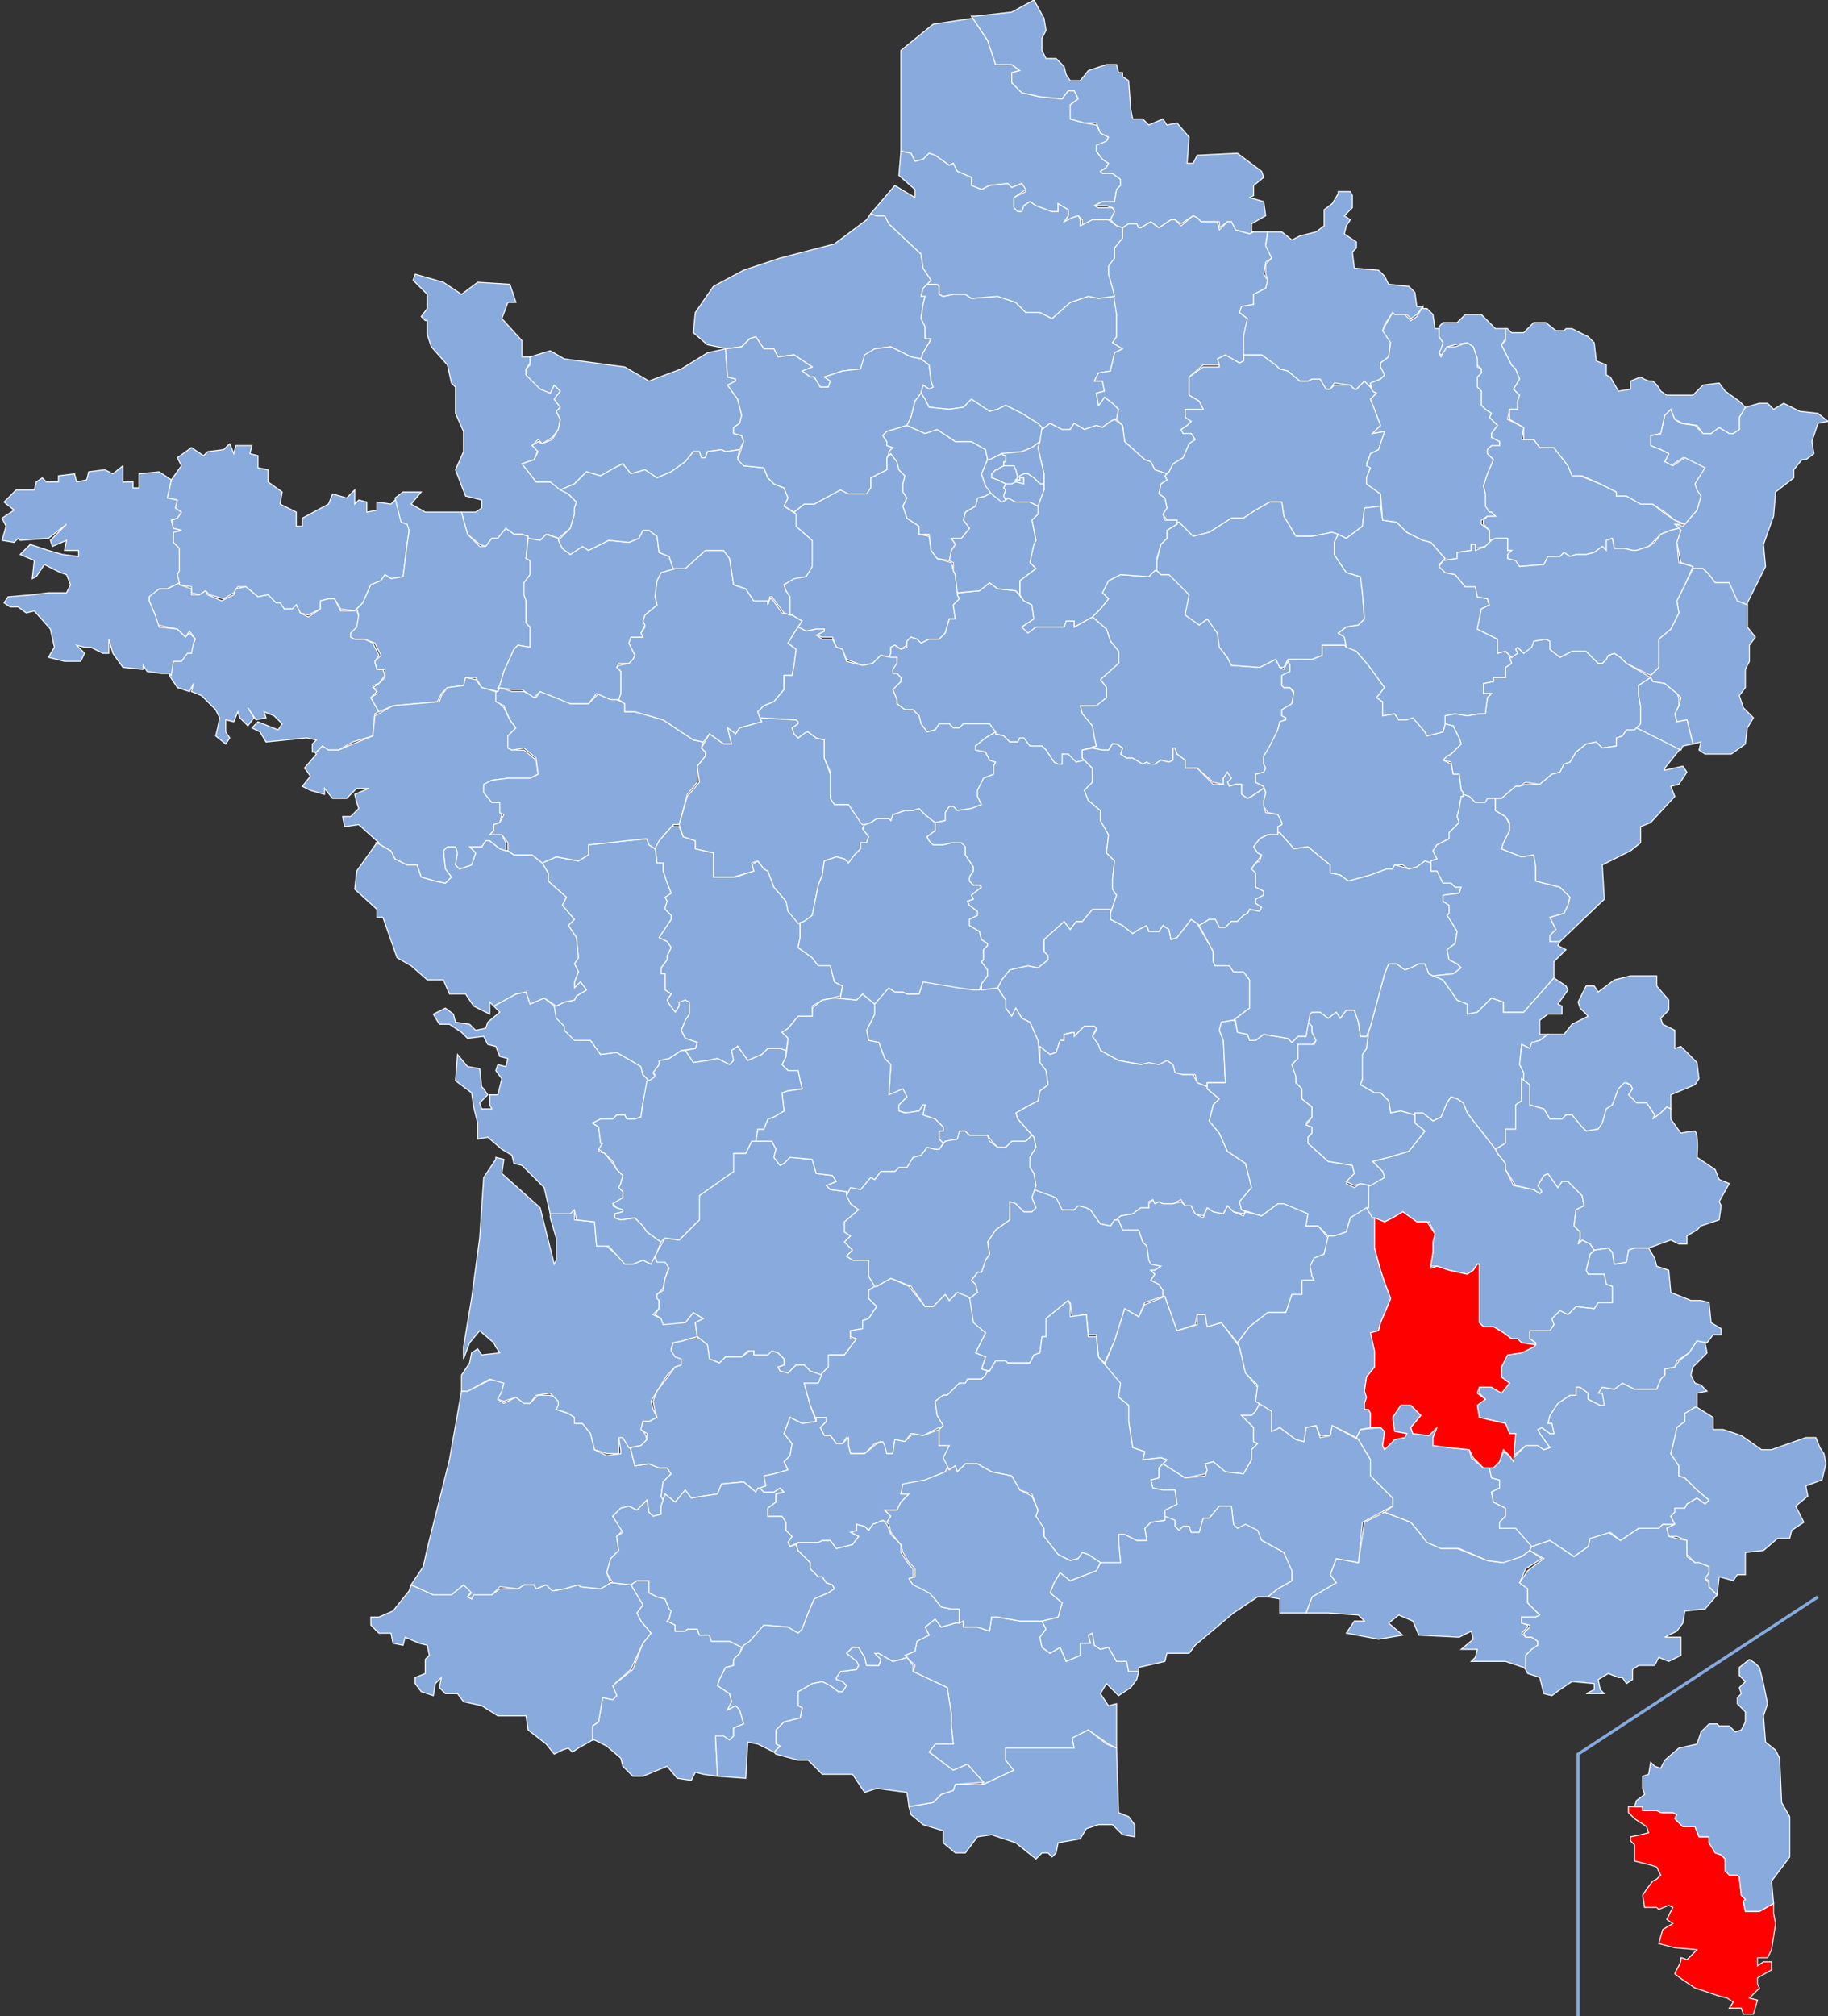 <svg xmlns="http://www.w3.org/2000/svg" width="907" height="1000">
  <rect width="100%" height="100%" fill="#333333" stroke="none"/>
  <g fill="none" stroke="#86aae0" stroke-width="1.5">
    <path id="corsica_separating_line" d="M783 1e3v-130l119-78"/>
  </g>
  <g fill="#8ad" stroke="#fff" stroke-width=".5">
    <path id="dep_2a" style="fill: red;" d="M808 896v3l3 3 6 4 1 3-4 1-5 1v2l2 2 0 8 8 2 3 1 2 4-2 2-2 1-3 4-2 3 1 6 6 0 1 1 5-2 2 1-3 6 3 2-5 3-2 7 8 2 11 1-5 5s-2-1-3-1v1c0 2-3 6-3 7l4 3 6 4 12 4 4 1 3 2-2 3 6 0 1 3h5l2-7-4-1 5-5-1-2 0-3 7-4 0-4-4 0-3 2v-4l5 0 2-4 2-13-1-5v-5l-7 4-7 0-1-5 1-1-2-2-1-9-1-2h-4l-2-1v-6l-2-2-2-1-4-5 0-3h-5l-2-5h-6l-4-4 1-2-2-1-5 0-2-1h-8l0-2-4 0h-3z"/>
    <path id="dep_2b" d="M868 823l-5 4 0 4 3 3-3 3 1 3-2 2v3l4 4v5l-2 4-3 1-3-3-5 0-1-1h-4l-4 4-2 6-9 2-7 6-2 4-3-1-2-2-1 6-3 1 0 6 1 3-4 3-1 3 4 0 0 2h7l2 1 6 0 2 1-1 2 4 4h6l2 5h5l0 3 3 5 3 1 2 2v6l2 2h4l1 1 1 9 2 2-1 1 1 5 7 0 7-4-1-11 9-12v-20l-4-7-1-22-2-4-5-4-1-13 2-6-2-10-2-8-2-2-3-2z"/>
    <path id="dep_13" d="M687 750l-10 5-3 20-11-2-3 8 3 4-12 7-3 8 11 0 15 1 3 3h-5l-4 6 16 3 12-2-7-6 5-4 7 3 3 7 20 1 6-3 1 4-6 5 8 0-1 4-2 2h17l9 3 1 1 0-7 3-3 3-2 0-2-3-2h-3l-2-2 3-3v-1l-3-1v-3l7 0 2-1-6-6 0-7-4-3 3-7 8-5-6-4-4 3-10 3-7-1-15-6-8 0-7-3-3-4-5-6-13-5h-1z"/>
    <path id="dep_84" d="M700 697l-5 0-4 6 1 7 6 1-1 2-5 1-5 5-1-2 1-7-2-2-10 1-2 4 1 1 6 10v8l11 11v4l-4 3 13 5 5 6 3 4 7 3 9 0 14 6 8 1 9-3 4-3 1-2-7-9h-9v-3l3-3v-4l-6-3-1-5 4-2v-4l-4-1-1-5-3 0-6-5-1-4-10-1-7-1-1-4 2-5-4 4-8-1-1-3 5-6-5-5z"/>
    <path id="dep_83" d="M831 756l-6 0-2 2-10 0-9 6-6-4-9 3-1 4-7 5-12-8-9 3-1 2 7 4-8 6-4 6 4 3v7l6 6-2 1-7 0v3l4 1v1l-3 3 1 2h3l3 2 0 2-3 2-3 3 0 7 1 2 6 2 2 8 4 1 4-3 6-4 11 1 0 3-4 2 9 0-2-2-1-5 5-3 5 2 2 0 2 3 3-2 0-5 3-2h8l2-4 5 2 6-3v-9l-8 0 6-3 3-4 1-6 10-1 6-7-4-4v-2l-2-2 2-2 0-4-5-2h-2l-4-3 0-8-5-1-4-1-1-4 4-2z"/>
    <path id="dep_04" d="M842 665l-4 6-5 4-2 3-5 1v3l-2 2-2 5-11 0-6-3-4 3-6-1-2 3h2l0 6-1 0-6-3v-3l-4-3h-2v4l-3 0-6 4-4 6-1 4 2 0 1 5h-2l-4-3-2 1 1 2 5 7-3 1-3-2h-6l-6 6 0 2-2-3-3-2-2 5-3 3-2 0 1 5 4 1v4l-4 2 1 5 6 3v4l-3 3v3h8l8 9 9-3 12 8 7-5 1-4 10-3 5 4 9-6 10 0 2-2 6 0-2-4 2-2 0-2h5l1-2 5-3 4 3 2-2-6-5-6-6-3-1 0-5-4-6 2-8 1-5 4-3 0-4 5-3 1 0v-7l5-1-3-3-3-1-2-4 1-4 7-7-1-5 1 0-5-1z"/>
    <path id="dep_06" d="M842 698l-1 0-5 3 0 4-4 3-1 5-2 8 4 6 0 5 3 1 6 6 6 5-2 2-4-3-5 3-1 2h-5l0 2-2 2 2 4-4 2 1 4 4 0 5 2 0 7 4 4h2l5 2 0 3-2 3 2 1v3l4 4 1-9 7 2 2-3 4 0 0-11 9-1 7-6h6l1-4 6-4-4-8 6-5-1-5 8-3 2-8-1-5-2-3-2-5-5 0-17 6h-5l-10-7-9-3h-5v-6l-8-5z"/>
    <path id="dep_05" d="M811 619l-3 1-1 6-6 1-1-6-2-2-7 1-2 2-2 8 1 2 8 0 1 5 3 1v8l-7 0-2 3-9-1-4 4-4-2-4 4 1 3-2 3h-10v4l3 2-1 2-6 3-7 1-3 6 0 5 4 3-4 5-5-3-6 0 0 3 3 3-4 3 1 6 13 3 2 5 3 0-1 11 6-5h6l3 2 3-1-5-7-1-2 2-1 4 3h2l-1-5-2 0 1-4 4-6 6-4 3 0v-4h2l4 3v3l6 3 2 0-1-6h-2l2-3 6 1 4-3 6 3 11 0 2-5 2-2v-3l5-1 1-3 6-4 4-6 5 1 3-4 4 0v-3l-5-3-1-10-4-1-5 0-10-4-1-11-6-2-1-4-3-5-7 0z"/>
    <path id="dep_48" d="M578 643l-10 4-3 6-7-4-5 16-5 12 7 9 0 7 5 4v8l2 13 6 2-1 4 9-1 3 1-2 2 11 7 10-2 1-2-1-3 4-1 6 5 9 1 4-7v-5l3-3-2-1v-7l-6-6 5 0 2-2 2-4-2-1 1-7-6-7-3-13-9-12-7 2-1-6h-4l0 5-10 3-6-17z"/>
    <path id="dep_03" d="M542 451l-5 6-3 0-3 4-3-4-10 9v6l2 2 0 2-5 4-5-1-9 2-4 5-2 4 4 6v4l3 4 2-4 3 5 4 2 4 9v3l6 4 3-1 2-6 2 0v-3l4-1 1 2 5-5h5l1 2-2 3 3 5 1 2 9 5 12 2 3 0 5 1 4-3 3 2 1 4 4 1 6 0 1 4 5 2 0-2 9 0-1-21-2-5 1-4 6-1 8-6 0-14-3-4h-5l-2-3h-7l-1-2v-5l-8-14-3-2-7 9-3 1-1-5-3-2-2 3h-5l-1-3-4 2-3 2-5-4-6-3 0-5-9 0z"/>
    <path id="dep_30" d="M625 696l-2 4-2 2-5 0 6 6v7l2 1-3 3v5l-4 7-9-1-6-5-4 1 1 3-1 3-10 1-11-7-2 2v5l-4 1 1 4 5 1h6l1 7-6 3v4l5 2v2l2 2 2-2h3l1 3h4l2-7h3l5-6 6 0 1 9 2 3 4-2 6 3 2 4 11 6 4 10v4l-7 4-5 4 6 1v7l8 0 5 0 3-8 12-7-3-4 3-8 11 2 2-20 15-8v-4l-11-11v-8l-6-10-13-7-1 5-5 1-2-6-5 1-1 7-4-1-8-6-4 2v-10l-6-4z"/>
    <path id="dep_11" d="M492 802l-1 7-6-2h-7l0-3-4 1-7 2-3-4-5 4 2 4-6 2-1 6-5 2 5 5-1 3 17 8 2 13v6l1 9h-9l-3 4 12 9 7-3 8 9-1 1 1 0 15-7-4-5 0-6h34l-1-5 8-4 10 7 4 2 0-10 0-12-4 1-4-6 3-5 6 6 6-4 3-4 1-4-5 0-1-5-5 0-4-7-4 1-3-2-1-6-2 1 1 4h-5l0 6-7 3-3-7-5 3-4-3-1-5 3-4-2-4h-11l-11-2h-3z"/>
    <path id="dep_34" d="M605 747l-5 6h-3l-2 7h-4l-1-3h-3l-2 2-2-2v-3l-5-2v2l-7 1-3 3 1 6h-5l-6-3h-3v4l1 10h-10l-2 4-13 5-5-4-3 5-2 5 6 5-2 7-8 2 2 4-3 4 1 5 4 3 5-3 3 7 7-3 0-6h5l-1-4 2-1 1 6 3 2 4-1 4 7 5 0 1 5h5l0-2 13-3 1-4 11 0 3-4 19-16 12-8 5 0 5-4 7-4v-5l-4-9-11-6-2-5-6-3-4 2-2-2-1-9-6 0z"/>
    <path id="dep_66" d="M540 858l-8 4 1 5h-34l0 6 4 5-15 7-2 0-12 0-1 3-6 2-4 4-12 2 1 4 6 5 10 3 0 6 6 5 5 0 6-8 7-1 12 4 10 8 3-3h3l2 2 2-2 1-5 11-2 3-5 6-2h7l5 5 6 1v-6l-3-4-5-2-1-32-5-2-9-7z"/>
    <path id="dep_15" d="M513 590l-1 4 2 5-2 2h-4l-4-4-3-2 0 10-7 5-4 6 1 6-2 3-2 6h-2l-3 4 2 2 1 4-4 3 1 12 7 5-5 10 5 2-2 6 4 1 3-5h5l1 1h11l2-4 3-1 1-8h2v-9l11-9 1 1 1 7 7-1 1 10h4l1 11 3 3 5-11 5-16 7 4 3-7 9-3v-3l-2-3-4-2 2-3-2-2 2 0 3-2-4-1-2-2-1-7-2-2-2-6h-8l-2-5-2 0-2 3-5-1-5-7-2-1-4-2-2 3h-6l-3-7-11-3z"/>
    <path id="dep_43" d="M572 595l-2 2v2l-4 0-4 3-6 1-2 2 1 0 2 5h8l2 6 2 2 1 7 1 2 5 1-3 2-2 0 2 2-2 3 4 2 2 3v3l1 0 6 17 9-3 1-5h4l1 6 7-2 8 10 6-8 9-7h9l3-9 5 0 1-7h5l-1-2-1-5 2-4 5-2 2-8-5-6-6 0 1-6-11-5-4 0-8 6-8-2-1 2-5-2-3-3-2 4-5-1-3-2-2 5-4-2-2-4h-3l-2-2-4 1h-5l-2-1-2 1-1-2z"/>
    <path id="dep_63" d="M538 509l-5 5 0-2-5 1v3l-2 0-2 6-3 1-5-4 0 8 3 4 1 7-4 3-1 5-4 2-7 4 1 3 8 9 1 5-3 5v5l2 3 1 6-1 2 11 4 3 6h6l2-2 4 1 2 1 5 7 5 1 2-3h1l2-2 6-1 4-3 4 0v-3l2-1 1 2 2-1 2 1 5 0 4-2 2 3h3l2 4 4 1 2-4 3 2 5 1 2-4 3 3 5 1 1-1-2-1-1-4 6-7-3-12-9-6-4-9-5-6 2-8 3-3-6-5v-1l-5-2-2-4-5 0-4-1-1-4-3-2-4 2-5-1-4 1-11-2-9-5-1-3-3-4 2-4-1-1h-5z"/>
    <path id="dep_65" d="M316 784l-3 2 6 10-3 4 2 4 5 6-4 5-5 13-10 8 2 5-2 2-5-1-2 12-3 2 0 7 1 0 6 3 7 6 1 4 5 5h5l12-5 5 6 7 1 2-4 4 1 7 1-1-19h4l3 1 2-2 0-4 5-2-2-7-2-2-4 2 2-4-1-4-6-4 1-3 3-6 4-1v-3l3-3 1-3-6-3h-9l-1-3h-5l-1-3h-5l-1 1h-5l0-3-4-2 1-1 1-4-1-1-2-5-4-1-4-2 0-6h-6z"/>
    <path id="dep_64" d="M303 785l-5 3-10-1-1-1-7 2-5 1-4-3-5 2-1-2h-5l-3 2-9 0-4 3-9 0-1 2-2-1 2-3-4-3-6 5-9 0-11-5-1 3-8 10-7 3-4 0v4l4 4 6 0 1 5 5 1 1-4 7 3 4 1 1 5-2 2v7l-5 2 0 3 3 4 6 2 1-6 3-3-1 5 3 3h6l3 4 9 2 8 5h14l1 7 9 7 4 5 4-2 3-1 2 2 3-2 7-4 0-7 3-2 2-12 5 1 2-2-2-5 9-8 6-13 4-5-5-6-2-4 3-4-6-10-9-1-1 0z"/>
    <path id="dep_40" d="M244 684l-12 6h-3l-6 34-8 32-3 12-2 9-6 9 11 5 9 0 6-5 4 4-2 2 2 1 1-2 9 0 4-4 9 1 3-2h5l1 2 5-2 3 3 6-1 7-2 1 1 10 1 5-3-2-5 2-7 4-4-1-7 3-3-5-7 4-4 4-1 4 2 5-5 1 6 2 2 4-1 0-4 1-3-1-2 1-7 4-4-2-3-4 0-5-2-7 1-2-8-4-6-2 0 1 6v2l-7 1-6-3-2-8-4-5-3 0-1-3-3-2-6-2 2-2v-2l-2-2-3-1-6 0-4 4-3 0-4-3-6 3-3-2 2-3 1-5-6-2z"/>
    <path id="dep_33" d="M246 575l-6 9-2 30-4 30-4 24 0 6 3-8 5-6 7 6 1 2 2 3-9 1-2-3-3 2-1 5-4 6v8h3l11-6 7 2-1 4-2 4 3 1 6-2 4 3 3 0 3-4 7-1 2 2 2 2v2l-1 2 6 2 3 2 0 3 4 0 4 5 2 8 6 2 6 0v-2l0-6 2 0 3 5 6-1 3-3-1-3-2-2 1-4h3l4-2-2-4-1-4 3-5 5-8 4-4 3-1 0-4-3 0-2-4 1-3 5-1 3-1 4-1-1-7 4-2-5-3-4 5-11 0-1-2-4-2 3-3v-4l-1-2v-1l3-3 1-5 2-6-2-3h-4l-2-2-1 4-4-2-5 2-4-1-9-8-5 0-1-12-10-1 0-5-2 1h-10l0 3 3 10 0 11-1 2-2-8-5-20-19-17 1-7-4-1z"/>
    <path id="dep_24" d="M373 566l-3 6-6 0 0 9-17 12 0 12-7 7-3 3-7-1-4 7-1 2 1 3h4l2 3-2 5-1 6-3 2v2l1 1v4l-2 3 3 2 1 3 11-1 4-5 5 3-4 2 1 7 5 4 1 7 5 2 3-3h8l3-3 3 0 0 3h8l1-2 3 0 3 3v3l-3 1 1 2 4 1 4-4h4l3 3 5 2 1-1 3-3 1-6 7 0 6-8-3 0 0-4 6-1 0-4 3-1 4-6-4-4v-4l3-2-3-5 0-8-8 0-3-2 3-3-4-4 3-3-3-2v-5l7-6-4-3-2-6-8-1-2-2 5-2-2-3-8-1-2-7-11-1-3 3-2 1-3-4 1-4-2-4-10 0z"/>
    <path id="dep_47" d="M346 664l-4 0-3 1-5 1-1 4 2 3 3 1 0 3-3 1-3 4-6 8-2 5 1 5 1 3-4 2h-3l-1 4 3 2 0 3-3 3-5 1 0 1 2 8 7-1 5 2 4 0 2 3-4 4-1 7 1 2 1-3 5 4 5-6 3 4 6-1 7-1 2-5 11-1 6 5 2-2 3-1-1-5 5-1 7-2-2-4 3-3 1-6-4-5 3-8 6 3 7-1-3-8-3-11 7 0 2-4-6-2-3-3h-4l-4 4-4-1-1-2 3-1v-3l-3-3-3-1-2 2h-7l0-2-2 0-4 3h-8l-3 3-5-2-1-7-5-4z"/>
    <path id="dep_46" d="M442 634l-7 4h-1l-3 2v4l4 4-4 6-3 1 0 4-6 1 0 3 3 1-6 8-8 0 0 6-3 3-2 5-7 0 3 11 3 7 4-1 1 2-3 3 2 4h3l3 4h3l2-3 1 1v3l1 4 7 0 5-5 3-1 1 2 2 4h3l1-7 5 1 3-4 6 1 8-4v1l2-2-3-5-1-7 4-3 2 0 6-6 3 0 1-2h7l2-2 1-2-3-1 2-6-5-2 5-10-6-5-2-13-6-2-4 4-2-3-6 6-4 0-8-10-9-4z"/>
    <path id="dep_09" d="M423 817l-2 2-1 1 5 4 1 2-1 2-8 1-2 3 0 1 3 1 2 2-2 3-2 0-4-3-4-2-5 1-7 4 0 7 2 1-1 5-8 2-4 4v7l2 1-3 3 1 1 11 3h5l7 7 15 0 6 9 6-2 15 2 1 7 12-2 4-4 6-2 1-3 14-1-8-9-7 3-12-9 3-4h9l-1-9v-6l-2-13-17-8 0-3-3-4-3 1-4 1-7-4-2 0 3 4-1 2-6 0-1-4-3-5-3 0z"/>
    <path id="dep_32" d="M369 735l-11 1-2 5-7 1-6 1-3-4-5 6-5-4-2 6 0 4-4 1-2-2-1-6-5 5-4-2-4 1-4 4 5 8-3 2 1 7-4 4-2 7 3 5 9 1 3-2h6l0 6 4 2 4 1 2 5 1 1-1 4-1 1 4 2 0 3h5l1-1h5l1 3h5l1 3h9l6 3 1-1 4-2 6-8 12 1 5 3 2-2 3-8 3-7 7-3 3-2-1-2-3-1-2-3h-2l-4-4 0-3-6-6-1-3-3 1-1-2 2-3-3-3v-4l-2-3-7 0v-4l4-3v-4l4-1-2-2-3 2h-5l-2-2-1 0-1 2-6-5z"/>
    <path id="dep_31" d="M438 754l-5 2-2 3-2-2-4-1 0 3-3 1 4 2-3 4-8 2-3-4h-4l-2 1h-10l-1 1 1 3 6 6 0 3 4 4h2l2 3 3 1 1 2-3 2-7 3-3 7-3 8-2 2-5-3-12-1-7 8-3 2-2 4-3 3v3l-4 1-3 6-1 3 6 4 1 4-2 4 4-2 2 2 2 7-5 2 0 4-2 2-3-2h-4l1 20 14 1 1-18 5 1 8 4 3-3-2-1v-7l4-4 8-2 1-5-2-1 0-7 7-4 5-1 4 2 4 3 2 0 2-3-2-2-3-1 0-1 2-3 8-1 1-2-1-2-5-4 1-1 2-2 3 0 3 5 1 4 6 0 1-3-3-3 2 0 7 4 4-1 3-1-1-1 5-2 1-5 6-3-2-4 5-4 3 4 7-2h2v-7l-4 0-5-1-4-5-2-3-8-3-2-3 2-1v-4l-2-2-4-6 0-4-1-1-4-4-2-5-2-2z"/>
    <path id="dep_82" d="M392 703l-3 8 4 5-1 6-3 3 2 4-7 2-5 1 1 5-3 1 2 2h5l3-2 2 2-4 1v4l-4 3v4l7 0 2 3v4l3 3-2 3 1 2 4-2h10l2-1h4l3 4 8-2 3-4-4-2 3-1 0-3 4 1 2 2 2-3 5-2 2 1 2-3-3-3h6l2-4 4-4h-4l2-5 11-2 4-2 5-2 2-2-2-5 3-6-6 0 0-8-8 3-5-1-4 4-5-1-1 7h-3l-1-4-1-2-3 1-6 5-7 0-1-4v-3l0-1-3 3h-3l-3-4h-3l-2-4 3-3 0-2h-5l0 2-7 1-6-3z"/>
    <path id="dep_12" d="M530 645l-11 9v9h-2l-1 8-3 1-2 4h-11l-1-1h-5l-3 5-1 0-1 2-2 2h-7l-1 2-3 0-6 6-2 0-4 3 1 7 3 5-2 2 0 8 5 0-3 6 3 6 3-2 1 3 4-4 6 0 7 4 10 2 4 7 6 2 3 8-1 3 4 7v3l7 9 6 3 4-1 2-3 3 1 6 4h10l-1-11v-3h3l6 3h5l-1-6 3-3 7-1v-5l6-3-1-7h-6l-5-1-1-4 4-1v-5l4-4-3-1-9 1 1-4-6-2-2-13v-8l-5-4 1-7-11-13-1-10h-4l-1-11-8 1 0-6-1-2z"/>
    <path id="dep_81" d="M485 726l-6 0-4 4-1-3-3 2-1-1-1 2-5 2-5 2-11 2-1 5h4l-4 4-2 4h-6l3 3-2 3 1 1 1 4 4 5 1 1 1 4 3 5 3 3v4l-3 1 2 3 8 4 2 2 4 5 5 1 4 0v7l2-1 0 3h7l6 2 1-7h3l11 2h11l8-2 2-7-6-5 2-5 3-5 5 4 13-5 2-4-6-4-3-1-2 3-4 1-6-3-7-9v-4l-4-6 1-3-3-7-6-3-4-7-10-2-7-4z"/>
    <path id="dep_01" d="M693 478l-4 0-2 5-7 26-1 3-1 8-2 3v12l-1 3 7 4 3 0 4 4 1 6 5-1 7 2v-1h4l5 4 4-2 3-7 2-3 3 1 3 2 2 5 14 18 5-3 0-7 5 0v-12l3-2 0-11 1 1v-4l-2-4 1-10 4 2 2-3 3-1 4-3h-4v-7l4-3 7 0 0-4-2-1 5-7-1-2-6-4-15 17h-10v-5l-6-2-7 7-5 1v-5l-5-2-7-10-7-3-2-5-3 0-4 2-3 1-4-3z"/>
    <path id="dep_38" d="M720 544l-2 3-3 7-4 2-5-4h-4l0 5 5 4-8 10-10 3-8 2 5 5 1 3-8 4 0 11-1 0 2 5 7 2 4-2 5-3 7 5h6l3 6-1 3 0 6-1 6 0 1 3 0 6 2 9 2 3-2 2-3h1l0 29 2 2h5l5 3 4 3 3 0 2 2 7 1 0-1-3-2v-4h10l2-3-1-3 4-4 4 2 4-4 9 1 2-3 7 0v-8l-3-1-1-5-8 0-1-2 2-8 2-2-2-3-4-2-2 2 1-3v-3l-3-3 1-8 4-2-1-5-7-7h-3l-2 3-5-7-2 1-3 5 2 3-1 1-3-2-10-2-4-8v-3l-4-5-1-2-14-18-2-5-3-2-3-1z"/>
    <path id="dep_74" d="M809 484l-8 2-8 6-2-3-4 0-4 8 1 3 4 4-8 4-4 5h-8l-4 3-4 1-1 3-4-2-1 10 2 4 0 4 3 2v10l7 2 3 5 6 0 2-2h3l5 6 2 2 6-1 2-3 2-7 3-2 3-8 4-3 2 1 1 2-2 3 4 4h5l4 6-1 2 4-3 3-3 2 1v-7l12-5 2-3-1-8-8-8-3 1v-9l-6-3-1-3 4-4v-5l-6-7 0-5h-13z"/>
    <path id="dep_42" d="M612 506l-6 1-1 4 2 5 1 21-9 0 0 3 6 5-3 3-2 8 5 6 4 9 9 6 3 12-6 7 1 4 10 3 8-6 3 0 12 5-1 6 6 0 5 5 3 0 6-2 2-7 9-5 0-11 1 0-5-1-3 2-4-2 4-5-1-4-12-2-10-9v-3l2-2v-3l-3-2 3-3v-5l-5-4v-5l-3-3v-4l-2-5 3-3 0-7h7l2-2-2-4v-4l-2-1-1 7h-4l-3 3-2-2-12-2-4 3h-3l-1-3-5-1-1-5-1-1z"/>
    <path id="dep_69" d="M672 501l-4 0-3 4-2-3-4 3-4-3h-4l-1 1-1 4 2 2v3l2 4-1 2h-8l0 7-3 3 2 6v3l3 3v5l5 4v5l-3 4 3 1v3l-2 2v3l10 9 12 2 1 4-4 4 4 2 3-1 5 1 7-4-1-3-5-5 8-2 10-3 8-10-5-4 0-4-7-2-5 1-1-6-4-4-3 0-7-4 1-3v-12l2-3 1-8-1 2-3 0-1-7-2-6z"/>
    <path id="dep_73" d="M755 535l0 11-3 2v12l-5 0 0 7-5 3 1 2 4 5v3l5 8 9 2 3 2 1-1-2-3 3-5 2-1 5 7 2-3h3l7 7 1 5-4 2-1 8 3 3v3l-1 3 2-2 4 2 2 3 7-1 2 2 1 6 6-1 1-6 3-1 7 0 11-4 4 2h4l0-4 5-3 2-2 9-3 1-7-1-2 5-9-5-2-2-5-9-6s1-11-1-13c-2 0-7 1-7 1l-5-7 0-5-2-1-3 3-4 3 1-2-4-6h-5l-4-4 2-3-1-2-3-1-3 3-3 8-3 2-2 7-2 3-6 1-2-2-5-6h-3l-2 2-6 0-3-5-7-2v-10l-4-3z"/>
    <path id="dep_07" d="M678 599l-8 5-2 7-6 2-3 0-2 9-5 2-2 4 1 5 1 2h-6l0 7-5 0-3 9h-9l-9 7-6 8 1 2 3 13 6 6-1 8 8 5v10l4-2 8 6 4 1 1-7 5-1 2 5 5 0 1-5 12 6 2-4 5-1 0-7-1-2h-2v-3l2-3-2-3 1-7 4-5v-8l-1-9 3-1 1-4 3-7 2-5-3-8-2-6-3-11v-15l-1 0-3-5z"/>
    <path id="dep_26" style="fill: red;" d="M696 601l-5 3-4 2-5-2v15l3 11 2 6 3 8-2 5-3 7-1 4-4 1 2 9v8l-4 5-1 7 1 3-1 3v3l2 0 1 2 0 7 5 0 2 2-1 7 1 2 5-5 5-1 1-2-6-1-1-7 4-6 5 0 5 5-5 6 1 3 8 1 4-4-2 5 0 4 8 1 10 1 2 4 5 5 5 0 3-3 2-6 3 3 2 3 1-14-3 0-2-5-13-3-1-6 4-3-4-3 1-3 6 0 5 3 4-5-4-3 0-5 3-6 7-1 6-3 1-1-7-1-2-2-3 0-4-3-5-3h-5l-2-2 0-29h-1l-2 3-3 2-9-2-6-2-3 1 0-2 1-6 0-5 1-4-4-6h-5l-7-5z"/>
    <path id="dep_17" d="M261 492l-5 1-11 6 3 3-6 5-1 3-5 1-3-3-7-1-1-4-4-3-6 3 3 5h5l6 4 3 3 8-1 2 4 4 1 2 5 4 1-1 4-4-1-1 3 3 4-2 8-4 0 0 5 1 2h-5l-1-3 4-4-2-3-1-1-1-9-6-1-5-6-1 13 8 6 1 7 2 8 0 8 5-1 7 6 5 3 1 4 4 1 11 11 3 13h10l2-2 1 5 9 1 1 12 6 0 8 9 4 0 5-2 4 2 3-6 2-5-7-5-2-3-4-4-7 1-3-1 0-2 4-1v-1l-3-1-2-1 5-4v-3l-2-2 1-2 1-4-3-3-2-3-4-5-3-1 2-4-1 0-1-8-3-2 4-2h6l2-2h4l1 2 4 0 3-1 1-7 3-11-3-3-1-4-5-3-7-4-8 1-5-7-7 0-6-5v-2l-4-5-1-5-5-4-7 3-2-6z"/>
    <path id="dep_19" d="M476 561l-1 3-6 2-3 4h-2l-4-1-3 4-4 1-3 5h-4l-2 2-7 0-3 4-2-1-5 6-5-2-2 5 2 4 4 3-7 6v5l3 2-3 3 4 4-3 3 3 2 8 0 0 8 3 5h1l7-4 10 4 7 10 4 0 6-6 2 3 4-4 5 2 1 1 4-3-1-4-2-2 3-4h2l2-6 2-3-1-6 4-6 7-5 0-9 3 1 4 4h4l2-2-2-5 2-6-1-6-2-3v-5l3-5-1-5-1-1-3 3h-7l-3 3h-4l-4-3-1-3h-9l-2-2h-3z"/>
    <path id="dep_23" d="M458 487l-2 6-6 0-2-1-4 0-3-2-7 7v6l-4 8 1 5 5 1 3 8 3 3-1 15 7-2 2 3-4 4v3l4 1 6-1 2-3h1l-1 5 6 2 4 4v2h-2l0 4 2 2 1-1 6-1 1-4h3l2 2h9l2 3 3 3h4l3-3h7l3-3-7-8-1-3 7-4 4-2 1-5 4-3-1-7-3-4-1-11-4-9-4-2-3-5-2 4-3-4v-4l-4-6-12 1-7-2-18-2z"/>
    <path id="dep_87" d="M428 493l-3 3-10-1-1 0-6 1-5 4v4l-7 0-5 6-3 2 3 3-1 9-2 4 3 3 5 0 1 5 1 4-7 1-3 1 1 9-5 3-3 1-2 5-3 0-1 6 8 0 2 4-1 4 3 4 2-1 3-3 11 1 2 7 8 1 2 3-5 2 2 2 8 1 0 2 2-4 5 1 5-6 2 1 3-4 7 0 2-2h4l3-5 4-1 3-4 4 1h2l2-3-2-2 0-4h2v-2l-4-4-6-2 1-5h-1l-2 3-7 1-3-1v-3l4-4-2-4-7 3 1-15-3-3-3-8-5-1-1-5 4-8v-6l0 1-6-5z"/>
    <path id="dep_86" d="M334 409l-7 8-2 3 1 8 3 0 0 4 2 6 2 5-3 2 1 2-1 3v1l3 3v2l-2 3-4 6 4 2 2 3-2 4 0 2-3 4v3l2 0v8l3 2-2 3 1 2 3 4 2-3v-1l3-2 2 2v5l-2 3-2 5 2 4 6 2-1 3-5 1 4 6 7-1 5-1 6 3 2-2-1-5 3-2 3 4 2 3 7-3 3-3h6l3 2 1-7-3-3 3-2 5-6 7 0v-5l5-3 9-2 1-5-4-2-2-8-6 0-3-4-7-5 1-5v-7l-6-6-1-5-6-7-3-8-2-1-3-4-3 2 1 3-9 3h-11l0-5v-7l-9-2v-4l-6-2-2-5h-3z"/>
    <path id="dep_16" d="M366 519l-3 2 1 5-2 2-6-3-5 1-7 1-4-6h-2l-6 4-5 1v2l-3 4 1 1-4 3-2 11-1 7-3 1-4 0-1-2h-4l-2 2h-6l-4 2 3 2 1 8 1 0-2 3 3 2 4 4 2 4 3 3-1 4-1 2 2 2v3l-5 3 2 2 3 1v1l-4 1 0 2 3 1 7-1 4 4 2 3 7 5 2-2 7 1 3-3 7-7 0-12 17-12 0-9 6 0 3-6h2l1-6 3 0 2-5 3-1 5-3-1-9 3-1 7-1-1-4-1-5-5 0-3-3 2-4v-3l-3-1h-6l-3 3-7 3-2-3-3-4z"/>
    <path id="dep_79" d="M321 416l-10 1-9 1-10 1v5l-5 3-11-2-7 3 3 5v4l9 8-2 4 6 7-3 3 4 6 1 10-2 3 2 4-2 5 0 3 3-3 3 4-5 3-1 2-5 1-4 2-1 0 1 6 4 4v2l5 5 8 0 5 7 8-1 7 4 5 3 1 4 3 3 3-2-1-2 3-4v-2l5-1 6-4 7-1 1-3-6-2-2-4 2-5 2-3v-6l-2-1-3 1v2l-2 3-3-4-1-2 2-3-3-2v-8l-2 0v-3l3-4 0-2 2-4-2-3-4-2 4-6 2-3v-2l-3-3v-1l1-3-1-2 3-2-2-5-2-6 0-4-3 0-1-8 0 1-3-2-1-3z"/>
    <path id="dep_22" d="M114 220l-3 3-8 1-2 2-6-4-7 5 2 4-5 7-2 9 5 1-1 4 3 2-2 3-3 1 1 4 4 1-4 1v5l3 3 0 11-1 2 1 5 6 1 0 3 4 1 3-2 2 2 7 2 5-3 2-3 4 0 6 5 5-1 4 4h2l2 3h5l1-2 2 4 4 1 6-3v-4l4-1h3l3 5 7 1 4-4 4-9 5-2 2-3 3 2 6-1 2-16 1-7-1-4-3-1-2-11-3 3-7-1 0 4-5 1 0-5-4-1-2 2v-7l-4 4-7-2-2 5-13 7v4h-3v-7l-8-4 1-6-7-5v-6l-5-1 0-6-4-1 1-4h-8l-1 4-2-5z"/>
    <path id="dep_85" d="M241 417l-2 3h-6l3 3-2 6-6 2-2-2 1-6-1-3h-4l-2 2 1 9 3 4-3 3-5-1-7-2-2-6-5 0-6-3-2-4-7-4-10 14-1 9 11 10 0 4h3l7 20 7 4 8 7h8l3 7h8l4 6 8 4 0-6 2 2 11-6 5-1 2 6 7-3 6 4 4-2 5-1 1-2 5-3-3-4-3 3 0-3 2-5-2-4 2-3-1-10-4-6 3-3-6-7 2-4-9-8v-4l-3-5-5-4h-9l-3-2-4-1-5-4-2 0z"/>
    <path id="dep_50" d="M206 136l-1 3 7 7v7l-3 4 2 2 1 0 0 7 2 6 8 9 2 9 2 2v13l4 9v10l-4 9 5 13 8 2 0 4-3 2h-7l1 4 2 7 6 5 3 1 3-4 3 0 4-5 4 3h4l3 1v1l6 1 4-3 5 2 6-5 2-7 0-3 1-3-4-4-9-6-7 0-7-9 6-2 2-5-3-2 3-3 2 2 5-3 3-4 1-5-2-4 2-2-3-4 3-4-3-3-2 4-5-3-7-6 0-3 2-3 0-3-4 0 0-8-10-11 3-8h4l-3-9-16-1-8 6-9-6-14-4z"/>
    <path id="dep_56" d="M89 289l-6 3h-4l-5 3 0 3 3 7 1 5 10 2 4 4 2-3 3 4-2 2 0 5h-3l-2 4h-4l-2 7 4 6 6 2 2-4-1 4 5 2 7 7 2 4-1 5-1 4 5 4 2-3-2-3v-6l4 1 2-5 1 3 4 4 3-4-3-5 4 6 5-1-1-3 5 2 4 4-2 3-5-2-5-2-3 3 4 2 3 5 20-2 5 1-2 2 0 3 0 1 2 0 3-3 2 2h6l7-4 10-3 1-11 2-1-4-7 3-3-1-1-1-2 3-1 3-4-1-3h-3l-1-4 2-3-3-6-4-2h-5l-2-1v-2l3-2 1-6-1-4-1 1-7 0-3-6h-3l-4 1v4l-6 4-4-2-2-4-2 2h-4l-2-3h-2l-4-4-5 1-6-5-5 1-1 3-6 3-7-3-1-2-3 2-4 0 0-3-6-2 0-1z"/>
    <path id="dep_29" d="M61 231l-5 4-4-2-8 1-1 4-5 1-1-4-8 1v3l-6 0-2-2-3 2-1 4-9 0-6 6 5 4-6 4 2 4-2 7 6 1 2-2 1 1 14-1 9-7-8 8 1 3 7-3-1 5 7 0 0 3-8-1-7-2-9-3-5 5 7 3-1 9 2-1 4-6 8 4 3 1 2 5-2 4-5 0h-4l-8 1-12 1-2 3 3 2 4 0 4 3 4-1 8 9 2 9-3 5 8 2 8 0 2-4-4-4 4 1 3 0 6 3 3 0v-7l2 7 5 7 10 1 0-2 2 3 7 1h4l1 1 1-7h4l3-4h2l1-5 1-2-3-3-2 2-4-4-9-1-2-6-3-7 0-2 5-4h4l6-3-1-4 1-2 0-11-3-3v-5l4-1-4-1-1-4 3-1 2-3-3-2 1-4-5-1 2-9-6-4-10 1v7h-3l0-3-5 0 0-8z"/>
    <path id="dep_35" d="M200 244l-4 3 3 12 3 1 1 3-1 7-2 16-6 1-3-2-2 3-5 2-4 9-3 3 1 3-1 6-3 3v2l2 1h5l5 2 3 6-3 3 1 4h4l0 4-3 3-3 2 2 1 0 2-3 2 4 7 7-3 22-2 2-4 3-3 8-1 1-4 5 0 3 5 8 2 1-3 2-7 5-11 2-2 6 1v-10l-2-2v-11l-1-3v-6l3-4v-7l-2-1 1-11-3-1h-4l-4-3-4 5-3 0-3 4-3 0-6-6-2-7-1-4h-18l-7-4 5-6-9 0z"/>
    <path id="dep_44" d="M231 336l-1 4-8 1-3 4-1 3-23 2-9 5-1 10-10 4-7 3h-5l-3-2-3 3-1 0 1 1-6 7 1 1 2 3-4 5 4 2 7 2 0-3 4 5h7l5-5h6l-7 3 1 4 1 3-4 4h-4l1 5 7-1 10 9-1 0 7 4 2 4 6 3 5 0 2 6 7 2 5 1 3-3-3-4-1-9 2-2h4l1 3-1 6 2 2 6-2 2-6-3-3h6l2-3 2 0 5 4 3 1v-4l-2-4h-3l-1 0-2 0 2-2v-3l3-1 1-4-1-1 0-5h-4l-4-5v-3l4-3 8-1 11 0 4-2-1-7-6-5-6 0-2-1 0-6 4-4-3-4-3-6-3-3v-4l-1-1-7-2-3-4-5-1z"/>
    <path id="dep_49" d="M248 341l-1 2-1 0 0 1v4l4 2 3 7 3 4-4 4 0 6 2 1 6-1 6 5 1 8-4 2-11 0-8 1-4 2v4l4 5h4l0 5 2 1-2 4-3 1v3l-2 2 2 0 1 0h3l3 4v4l3 2h9l5 4 7-3 11 2 5-3v-5l10-1 9-1 10-1 1 3 3 2 2-4 7-8h3l4-15 5-6 0-8 4-5v-2l-2-2 1-3-5-1-15-10-14-4-5 0v-4l-4-2h-3l-6-3-5 5-9 0-4-2-11-4-2 3-6-3h-6l-6-2z"/>
    <path id="dep_72" d="M359 273l-9 0-10 9-5 0-7 2-2 4-1 7 1 5-6 5-1 3 1 3-2 3 1 2-6 0-1 3 3 6-1 2-2 2-5 1-1 1 2 2v11l-1 3 3 2v4l5 0 14 4 15 10 5 1 3-4 7 5h4l-2-8 4 3 2-3 11-3-2-5 3-3 5-2 5-6v-7h4l1-5 1-8-4-3 3-5 4-6-5-3-5-1-5-7h-1l-1 3 0-2h-7l-4-6-6-2-2-13-3-4z"/>
    <path id="dep_53" d="M322 263l-3 0-2 4-5 2-10-1-10 5-3-2-6 4-4-3-2-5-6-2-3 3-6-1-1 10 2 1v7l-3 4v6l1 3v11l2 2v10l-6-1-2 2-5 11-2 7-1 1 7 1h5l6 4 3-3 10 4 5 2 9 0 4-5 7 3h4l1-3v-11l-2-2 1-2h5l2-2 1-2-3-6 1-3 6 0-1-2 2-4-1-2 1-3 6-5-1-4 1-8 2-4 7-2h-1l-2-6-5-2-1-8-4-3z"/>
    <path id="dep_14" d="M360 173l-9 2-13 8-16 6-12-7-30-4-7-4-10 3 0 4-2 2 0 3 7 7 5 2 2-4 3 3-3 4 3 4-2 2 2 4-1 5-3 5-5 2-2-1-3 2 3 3-2 4-6 2 7 9 7 0 5 4 7-3 6-6 7 2 7-4 4-2 4 5 7-2 6 4 7-3 7-5 4-5 3 0 1 3 2 0 1-3 7-1 2 1 7-1 2-4-1-3-4-1 0-3 3-2 1-4-2-8-5-7 4-2v-1l-4-1-1-14z"/>
    <path id="dep_61" d="M367 223l-7 1-2-1-7 1-1 3-2 0-1-3-3 0-4 5-7 5-7 3-6-4-7 2-4-5-4 2-7 4-7-2-6 6-7 3 4 2 4 4-1 3 0 3-2 7-6 6 2 4 4 3 6-4 3 2 10-5 10 1 5-2 2-4h3l4 3 1 8 5 2 2 6 6 0 10-9 9 0 3 4 2 13 6 2 4 6h7l0 2 1-4h1l6 8 3 1v-9l-2-3-1-3 6-3 5-1 4-5-1-13-8-7 0-6-6-4 2-4-2-5-5-2-3-3-2-5-10-1-3-4 1-4z"/>
    <path id="dep_28" d="M442 225l-2 2v6l-8 4v5l-2 2h-9l-4-1-13 7h-5l-5 4 1 1 0 6 8 7 0 13-3 5-6 1-5 3 1 3 2 3v9h1l5 3-2 3 4 2 5-1h4v1l-4 2 3 1h5l2 5 3 1 2 5 8 3 5-1 4-4 4 1 1-2v-3l2-1 3 2 3-2v-2l2-2 3 1 2 2 4-2h5l3-3 2-7 3 0-1-7 3-3-1-2 1-1h-1l-1-9-1-2-1-4-7-2-3-4-1-7-5-1 0-4-6-4-2-6 2-4-2-3v-4l1-4-3-3-1-4-3-4z"/>
    <path id="dep_89" d="M573 283l-3 3-14-1-6 3-3 6 3 3-4 5-4 4 7 6 2 6 4 5v6l-9 8 3 4 0 5-6 4h-7l1 4 5 6 1 6 1 4-2 1 5 1h3l2-3h2l3 2-1 3 3 2h3l5 3 2-1 2 2 2-1 3-2 4 1 2-1v-6l1 0 1 3 4 3v4h6l8 7 5 1 0-3 2-3 1 3-1 2 1 2 3-1h3l0 5 3 2 2-1 6-4 0-1-4-2v-4l4-1 1-2-1-2v-4l3-4 4-9 1-4 3-1 0-1-2-1v-3l5-3 1-5-2-3h-3l-1-1v-4l4-3 0-3-1-2-2 4-2-1-2-4-8 4-14-1-2-4-4-5 0-7-6-7-4 3-6-5 1-10-9-10h-5l-2-2z"/>
    <path id="dep_70" d="M767 317l-6 1-2 3-3 3-3-3-1 1 1 2-4 2 1 3-3 2v5h-6l0 2-5 1 0 5 4 0-2 2-1 8h-3l-6 1-6-1-5 1v4l4 1 3 6 1 3-5 5-2 1-2 2 4 1 1 6 3 0 1 8 1 1v1l3 1 3 3h5l2-2 3 0 3 0 7-6h2l3-2 7 1 6-5 4-1 2-4 3-1 3-5 5-4 5-1 3 3 7-1v-4l3-1 2-3h4l3-3 0-5v-4l-1-6v-4l3-2 3-2-12-7-3-3-3-2-3 1-1 2-2 2h-2l-6-6h-7l-4 2-2 1-5-4 0-4-2-1z"/>
    <path id="dep_76" d="M432 106l-2 3-16 12-27 7-18 6-15 8-9 13-1 10 7 6 10 2-1 0 8-1 4-4 3-1 4 6 5 0 2 4 8-1 9 6-5 2 4 3h2l3 5h4l1-3-3-2 9-3 9-1 2-6 5-4 8-1 10 5 5 1 1-3 3-5 1-2h-3v-6l-2-4 1-7 1-4h-2l1-4 4-4-4-6-1-7-16-15-2-4-4 0-3-1z"/>
    <path id="dep_27" d="M375 167l-3 1-4 4-8 1 1 14 4 1v1l-4 2 5 7 2 8-1 4-3 2 0 3 4 1 1 3-3 9 3 3 10 1 2 5 3 3 5 2 2 5-2 4 5 3 5-4h5l13-7 4 2h9l2-3v-5l8-4v-6l1-2v-1l2-2-3-1v-2l-2-3 2-2 10-3 2-4 2-8 3-4 1-4 3 2 2-1-1-3-1-8-4-3-5-1-10-5-8 1-5 3-2 7-9 1-9 3 3 2-1 3h-4l-3-5h-2l-4-3 5-2-9-6-8 1-2-4-5 0-4-6z"/>
    <path id="dep_37" d="M377 356l1 2-11 3-2 3-4-3 2 8h-4l-7-5-4 7 2 2v2l-4 5 1 8-6 7-4 14 2 6 6 2v4l9 2v7l0 5h10l10-3-1-4 3-1 3 4 2 1 3 8 6 7 1 5 5 6 3-1 4-3 3-15 2-5 1-7 6-2 4 1 2 2 3-4 3-3v-3l3 0 1-3-3-4 1-2-2-2-6-8h-7l-2-3v-12l-3-8 0-9-4-1-4-3h-1l-4 3-2-2-1-3 3-2 0-1-1-1-18-1z"/>
    <path id="dep_45" d="M491 289l-5 4-10 1-1 1 1 2-3 3 1 7-3 0-2 7-3 3h-5l-4 2-2-2-3-1-2 2v3l-3 1-3-2-2 1v3l-1 2 1 0h3l0 2-2 4v2h2l2 2 0 2-4 4 2 5v2l4 3 4 0 3 3 1 4 3 4 4-1 2-3 5 0 2 2h3l2-2 13 0 3 5 4 1 3 3 4 0 1-2h2l3 4 6 0 2 2 4 6 2 1h2l0-5 1 0 2 0 2 3 2 1 4-1-1-1 0-4 7-2-1-4-1-6-5-6-1-4h8l5-4 0-5-3-4 9-8v-6l-4-5-2-6-7-6-9 5 0-3-4 0-1 3-4 0-10 0-4 2-3-2 6-4-1-7-4-2-4-5-9-1-4-3z"/>
    <path id="dep_36" d="M456 401l-3 1-4 0-6 2-1 3-1-1-6 0-3 2-3 1-1 2 3 4-1 3h-3v3l-3 3-3 4-2-2-4-1-6 2-1 7-2 5-3 15-4 3-3 1 1 0v7l-1 5 7 5 3 4 6 0 2 8 4 2-1 6-3 0h1l10 1 3-3 6 5 7-8 3 2 4 0 2 1 6 0 2-6 18 3 7 1 3 0 1-3 3-4 0-3-3-4 1-1 0-5 2-2 0-1-3-2-1-4-5-3v-3l4-2v-2l-4-3-1-2 3-1-1-2 5-4-1-1h-3l-2-2v-2l2-3v-2l-4-6 0-5-2-1-5 0-4 1-5 0-2-2-1-2 4-3 0-4-5-4-3-3z"/>
    <path id="dep_41" d="M396 311l-2 3-3 5 4 3-1 8-1 5h-4v7l-5 6-5 2-3 3 1 3 18 1 1 1 0 1-3 2 1 3 2 2 4-3h1l4 3 4 1 0 9 3 7v13l2 3h7l6 9 1 1 1 0 3-1 3-2 6 0 1 1 1-3 6-2 4 0 3-1 3 3 5 4 5-1 0-4 2-3h2l2 2 7-1 5-2-1-2-1-2 0-3 3-6 5-2v-4l1-2-3-1-2-4-4-1-1-2 5-4 5-3-3-4-13 0-2 2h-3l-2-2-5 0-2 3-4 1-3-4-1-4-3-3-4 0-4-3v-2l-2-5 4-4 0-2-2-2h-2v-2l2-3 0-3h-3l-5-1-4 4-5 1-8-2-2-6-3-1-2-4h-5l-3-2 4-2 0-1h-4l-5 1-4-2z"/>
    <path id="dep_18" d="M494 363l-5 3-5 4v2l5 1 2 4 3 1-1 2v4l-5 2-3 6 0 3 1 2 1 2-5 2-7 1-2-2h-2l-2 3v4l-5 1 0 4-4 3 1 2 2 2 5 0 4-1 5 0 2 2 0 4 4 6v2l-2 3v2l2 2h3l1 1-5 4 1 2-3 1 1 2 4 3v2l-4 2v3l5 3 1 4 3 2 0 1-2 2 0 5-1 1 3 4 0 3-3 4v3l8-1 2-4 4-5 9-2 5 1 5-4 0-2-2-2v-6l10-9 3 4 3-4 3 0 5-6 9 0v2l3-9-2-3 0-5 1-9-4-4 1-9-4-7 0-5-6-5-2-5 4-4v-7l-4-4-4 1-1-1-3-3h-2l-1 0 0 5-2 0-2-1-4-6-2-2-6 0-3-4h-2l-1 2-4 0-3-3-4-1v-1z"/>
    <path id="dep_21" d="M656 320l0 5-5 2-12 0 1 3 0 3-4 2v5l1 1h3l2 2-1 6-5 3v3l2 1 0 1-3 1-1 4-4 8-3 5v4l1 2-1 2-4 1 0 4 4 2 1 3-1 4 0 3 2 3 5 1 2 4v1l-2 1v3l1 0 7 8 7-1 6 5 5 4 0 4 5 1 4 3 11-3 8-3 3 0 1-2h4l3 2 4-1 4-3 3 1v-1l3-1-1-2-1-2 2-3 6-3v-3l3-3 2-2-1-3 1-4 1-6h1l0-2-1-1-1-8-3 0-1-5-4-2 2-2 2-1 5-5-1-3-3-6-4-1-1 4-8 2-1-2-6-8-3 2-4 0-2-3-6 1 0-7-3-2 4-5-8-11-6-7-6-3h-11z"/>
    <path id="dep_58" d="M552 369l-2 3h-3l-5-1-5 1 0 4 5 5v7l-4 4 2 5 6 5 0 5 4 7-1 9 4 4-1 9 0 5 2 3-3 9 0 3 6 3 5 4 3-2 4-2 1 3h5l2-3 3 2 1 5 3-1 7-9 3 2 1 1 5-3 3 0 2 4 3 0 3-3h3l3-3 2-1 1-2 5 1 1-2-3-2v-2l4-2v-2l-4-2 0-4 0-4-2-1 2-3 1-1 2-3-2-1-2-3 3-4 4-2h5v-4l2-1v-1l-2-4-6-1-1-3 0-3 1-4-1-2-6 4-2 1-3-2 0-5h-3l-3 1-1-2 2-2-2-3-2 3 0 3h-5l-8-8-6 0v-4l-4-3-1-3-1 0v6l-2 1-4-1-3 2-2 0-2-1-2 1-5-3h-3l-3-2 1-3-3-2h-2z"/>
    <path id="dep_71" d="M634 413v1h-5l-4 2-3 4 2 3 2 1-1 3-2 1-2 3 2 2 0 3 0 4 4 2v2l-4 2v2l3 2-1 2-5-1-1 2-2 1-3 3h-3l-3 3-3 0-2-4-3 0-5 3 7 13v5l1 2h7l2 3h5l3 4 0 14-8 6 1 0 1 6 5 1 1 3h3l4-3 12 2 2 2 3-3h4l2-11 1-1h4l4 3 4-3 2 3 3-4 4 0 2 6 1 7 3 0 2-5 7-26 2-5 4 0 4 3 3-1 4-2 3 0 2 5 2 1 10-1 4-3-2-2-4-2-1-5 4-3 1-6-3-5-2-3 1-1v-4l-3-2 0-3 8-1 1-3h-3l-2-2h-4l-3-6-3 0 0-4-3-1-4 3-4 1-3-1-4-1-1 2-3 0-8 3-11 3-4-3-5-1 0-4-5-4-6-5-7 1-7-8h-1z"/>
    <path id="dep_39" d="M726 394v1h-1l-1 6-1 4 1 3-2 2-3 3v3l-6 3-2 3 1 2 1 2-3 1 0 5 3 0 3 6h4l2 2h3l-1 3-8 1 0 3 3 2v4l-1 1 2 3 3 5-1 6-4 3 1 5 4 2 2 2-4 3-10 1 5 2 7 10 5 2v5l5-1 7-7 6 2v5h10l15-17 0-8 6-6-4-2 1-2-5 0 0-3 3-3-1-2-2-4 7-2 2-4 1-4-5-5-4-1-8-2v-8l-1-5-6 1-10-4 1-3 3-6 0-3-2-4-5-3 0-4v-2h-4l-1 2h-5l-3-3-3-1z"/>
    <path id="dep_51" d="M608 176l-4 2 1 4h-8l-7 5v9l5 3 2 4-9 0 0 4 3 2-2 2-3 2 1 2h4l2 3-3 2-3 7-5 3-2 4-2 2 1 2-3 2-1 5 3 2 1 5-2 3 2 3 5 0v1l1 0 7 7 8-2 11-7h6l6-4 7-4 6 0 1 7 6 10h8l10-2 7 3 8-6 1-9 8-1 0-6-7-5 0-3 2-5-2-2 2-5 4-2 3-9-6 1 4-4-3-8-2-5 3-3-2-1-1-2-3-3-4 4h-1l-2-2-8 0-2 2h-2l-3-5h-4l-2 1-4 0-6-5-4-1-2-2-7-5h-9v3l-2 1-7-4z"/>
    <path id="dep_60" d="M460 141l-2 2-1 4h2l-1 4-1 7 2 4v6h3l-1 2-3 5-1 3 4 3 1 8 1 3-2 1-3-2-1 4 2 3 2 4 10 1 7-1 4-4 6 4 3 2 4-1 4-2 8 4 8 5 2 3 4-3 4 2 2 2 4-1 2-3 5 3 6-2 3 1 4-3 2-1 1 0 1-5-3-3-4-3-2 3-1 1-1-6 4-1-1-5-4 0 2-4 6-1 2-9 4-2-5-3 2-3 0-11-1-9-8 1-5-1-9 3-9 8-6-3-7 0-5-5-9-3-13 1-3-2h-6l-5 1-2-1v-4l-1-1h-5z"/>
    <path id="dep_62" d="M483 9l-20 3-16 13v50l5 1 2 4 4-1 3-3 3 1 7 5 2-1 2 4 7 3v4l5 2 4-2 9-1 2 2 5-2 2 4-6 3v5l2 2 2 0 1-3 3-2 3 2 8 3h3v-4l5 3 0 3-2 3 4-2 3-1 2 2v3l5-3h9l2-4-1-2-3 0h-4l-2-1 4-2 3 0 3 0 1-6 2-2 0-3-4-3-5 0-1-1 3-2 1-2-3-2-3-4 0-2 5-3 1-2-4-2-2-4-6-1-7-2 0-7 4-3-2-4h-3l-3 4-11-1-9-2-5-5v-5l4-1-4-3-8 0-4-12-8-12z"/>
    <path id="dep_59" d="M513 0l-11 6-18 2h-2l8 12 4 12 8 0 4 3-4 1v5l5 5 9 2 11 1 3-4h3l2 4-4 3 0 7 7 2 6 0 2 5 4 2-1 2-5 2 0 3 3 4 3 2-1 2-3 2 1 1 5 0 4 3 0 3-2 2-1 6-3 0-3 0-4 2 2 0h4l3 1 1 2-2 4 3 3 3 1 3-2h4l1 2 1 0 5-3 4 3 6-4h2l3 2 6-4 2 1 2 2 9 0 0 3 4-3h2l2 4 7 2 2-1h-1l0-4 7-4-1-7-7-2 2-1v-5l5-4-1-3-12-9-20 1-2 4h-3l1-13-6-7-5 1-2-3-7 3-3-3-5 0-1-5-1-14-3-2 0-2h-2l-1-4-5 0-9 3-4 5h-5l-2-3-1-4-4-4h-5l-2-4v-6l2-4-1-6-5-9z"/>
    <path id="dep_02" d="M592 107l-6 5-3-3h-2l-6 4-4-3-5 3-1 0-1-2h-4l-3 2 0 5-4 5v5l-3 3 0 5 2 7 2 13 0 11-2 3 5 3-4 2-2 9-6 1-2 4 4 0 1 5-4 1 1 6 1-1 2-3 4 3 3 3-1 5 3 3 1 8 10 9 3 1 2 4 6 2 1-1 2-4 5-3 3-7 3-2-2-3h-4l-1-2 3-2 2-2-3-2 0-4 9 0-2-4-5-3v-9l7-6h8l-1-3 4-2 7 4 2-1 0-12 1-4 1-5-4-3 1-3 6-1v-5l6-3 1-4-2-3 1-6 3-2-3-7 1-6h-7l-2 1-7-2-2-4h-2l-4 4-1-4-8 0-2-2-2-1z"/>
    <path id="dep_80" d="M447 75l-1 12 8 7v4l-10-6-12 14 3 1 4 0 2 4 16 15 1 7 4 6-2 2h5l1 1v4l2 1 5-1h6l3 2 13-1 9 3 5 5 7 0 6 3 9-8 9-3 5 1 8-1-1-4-2-7 0-4 3-4v-5l4-5 0-5-3-1-4-3h-8l-6 3v-3l-1-2-3 1-4 2 2-3 0-3-5-3v4h-3l-8-3-3-2-3 2-1 3-2 0-2-2v-5l6-4-2-3-5 2-2-2-9 1-4 2-5-2v-4l-7-3-2-4-2 1-7-5-3-1-3 3-4 1-2-4-5-1z"/>
    <path id="dep_08" d="M664 96l-3 5-4 3v8l-4 3-8 2-4 2-5-4h-7l-1 7 3 6-3 3 0 5 1 3-1 4-6 3v5l-6 1-1 3 4 3-1 4-1 5 0 9h9l7 5 2 2 4 1 6 5 4 0 2-1h4l3 5h2l2-3 8 1 2 2h1l4-4 3 3 0-2 5-2 2-2-2-4 0-2 4-3 1-8-4-5 1-3 4-6 1 1h6l2 2 3-2 3-4-3 0-1-7-3-3-10-1-2-4-3-3-12-1-1-8 2-2v-3l-6-4 1-4 2-3-3-2 4-4v-6l-1-2h-6z"/>
    <path id="dep_10" d="M630 249l-7 4-6 4h-6l-11 7-8 2-7-7-1 0v1l-5 3 0 4-3 3-2 8 0 5 2 2h4l10 10-2 10 7 5 4-3 5 7 1 7 4 5 2 4 14 1 8-4 2 4 2 0 2-4 12 0 5-2 0-5h11l1 1-1-5-3-2 4-3 6-1 3-3-1-13-1-8-7-2-6-9 0-6 2-4-3-1-10 2h-8l-6-10-1-7-6 0z"/>
    <path id="dep_52" d="M685 251l-8 1-1 9-8 6-4-2-2 4 0 6 6 9 7 2 1 8 1 13-3 3-6 1-4 3 3 2 1 5 5 2 6 7 8 11-4 5 3 2 0 7 6-1 2 3 4 0 3-1 6 7 1 2 8-2 1-4v-4l5-1 6 1 6-1h3l1-8 2-2-4 0 0-5 5-1 0-2h6v-5l3-2-1-3 1 0-3-3-4 1v-7l-10-5 2-10 4-2-1-3-5-1-1-5h-5l-5-6-5-1-3-4 3-3-7-8-4-1-8-4-5-5-7-1-1-7z"/>
    <path id="dep_67" d="M873 200l-7 2-3 5v6l-3 2h-2l-5-3-4 3h-4l-4-4-7-1-3-2-2-5-3 3-2 9-5 1v5l5 2 4 2-2 4 3 2 6-4 10 5-4 8 0 3 3 3-2 7-7 8-4-1 3 3-2 6 2 10 6 2 0 1 5 0 3 3 3 4 7 0 3 9 6 2v-1l9-18-1-11 5-14 1-12 9-7v-4l4-5h2l4-3-1-6 3-9 5-1-5-4-9-1-8-4-5 3-3-3h-4z"/>
    <path id="dep_54" d="M727 156l-4 4-7 0-2 2v5l2 3-1 2-1 3 1 1 2-1 1-3 4-1 6-1 3 2 1 3 1 3v3l2 2v2l-2 2 0 5 2 2 0 3 0 4 2 2 3 2-1 2 4 4-3 4 0 2 4 2v2h-4l-2 2 0 2 3 3-3 7-2 6 1 4v6l1 3h2l2 2h-4l-2 2v2l3 3v5l4-1 5 0 0 6 2 0-2 2 0 2 3 1 3 3 12-1 2-4h6l2-2 3 2 3-1 5 0 4-1 4-3 2 2 0-5 3-1 1 5 5 0 4 1 2 0 6-2 3-3 3-3 5-2 4-1-2-2 4 0 1 0-5-2-6-4-5-4h-6l-7-4-5 0v-2l-8-4-10-4h-4l-2-5-7-9h-7l-3-4h-6l1-6-8-4 1-5h4v-4l1-3-3-3 3-5-2-5-2-2-5-10 2-3 0-5h-5l-7-7h-8z"/>
    <path id="dep_77" d="M553 208l-2 1-4 3-3-1-6 2-5-3-2 3-4 0-2-1-4-2-4 3 0-1-2 10 3 13v8l-3 8 0 4-3 3 2 10-1 2-2 9 3 3-8 6v7l2 3 4 2 1 7-6 4 3 3 4-3 10 0 4 0 1-3 4 0 0 3 9-5 4-4 4-5-3-3 3-6 6-3 14 1 3-3 1 0 0-6 2-7 3-3 0-4 5-3v-2l-6 0-1-3 2-3-1-5-3-2 1-5 3-2-1-2 1-1-6-2-2-4-3-1-10-9-1-8-4-3z"/>
    <path id="dep_68" d="M845 282l-5 0-4 8-4 8 1 6-4 8-6 5 0 14-4 4v1l1 2 6 1 6 5 2 2-1 4-2 4 1 4 5-1 1 4 2 8 4-1-1 4 3 2 13 0 7-5 1-8 3-5-5-5-2-6 3-4v-9l2-4v-8l3-4-4-5v-11l-5-2-4-9-7 0-3-4-3-3z"/>
    <path id="dep_55" d="M706 152l-3 5-3 2-3-3h-5l-1-1-4 7-1 2 4 6-1 7-4 3 0 2 2 4-2 2-5 2 1 4 2 1-3 3 2 5 3 8-4 4 6-1-3 9-4 2-2 6 2 1-2 5 0 3 7 5 1 13 7 1 5 5 8 4 4 1 7 8-1 1 7-1v-3l7-1v-3h2v2l5-1 3-3h-1v-5l-4-3v-2l3-2h4l-2-2h-1l-2-3v-6l-1-4 2-6 3-7-3-3 0-2 2-2h4v-2l-4-2 0-2 3-4-4-4 1-2-3-2-2-2 0-4 0-3-2-2 0-5 2-2v-2l-2-1v-4l-1-3-1-3-3-2-6 2-4 0-2 3-1 2-1-2 1-2 1-3-2-3 0-4h-2l-1-7-3-3-2 0z"/>
    <path id="dep_57" d="M766 160l-5 0-4 4-1 1h-6l-2-2h-1l0 6-2 2 5 10 2 2 2 5-3 5 3 3-1 3v4h-4l0 5 7 4 0 6h5l3 4h7l7 9 2 5h5l9 4 8 4v2l5 0 7 4h6l6 4 5 4 5 2 6-7 2-7-2-3-1-3 5-8-10-5-6 4-4-2 2-4-4-2-5-2v-5l5-1 2-9 3-3 2 5 4 2 7 1 3 4h4l4-3 5 3h2l3-2v-6l3-5-3-3-7-5-3-4-8 1-5 5-13 0-3-2a14 14 0 0 0-4-5h-1c-2 0-5-2-5-2l-5 2 0 4-6 1-4-7-2-1v-5l-5-2-1-9-3-3-8-4h-3l-1 1h-4l-5-4z"/>
    <path id="dep_88" d="M833 262l-4 1-5 2-3 4-3 2-6 2-2 0-4-1-5 0-1-5-3 1 0 5-2-2-4 3-4 1-5 0-3 1-3-2-2 2h-6l-2 4-12 1-2-3-4-1 0-2 2-2-2 0 0-6-6 0-2 1-3 3-5 2v-3h-2v3l-7 1v3l-7 1-2 3 3 3 5 1 5 6h5l1 5 5 1 1 3-4 2-2 10 10 5v7l4-1 3 3 3-2-1-2 1-1 3 3 4-3 1-3 6-1 2 1 0 4 5 4 2-1 4-2h7l6 6h2l2-2 1-2 3-1 3 2 3 3 12 6 4-4 0-14 6-5 4-8-1-6 4-8 4-9-7-2-1-10 2-6-1-1z"/>
    <path id="dep_91" d="M492 244l-3 2-4 1-1 4-5 3-1 4 3 4-4 5h-5l2 3-2 3-1 5 2 1 0 4 1 2 1 9 11-1 5-4 4 3 9 1 2 2v-7l8-6-3-3 2-9 1-2-2-10 3-3 0-4-4-2h-7l-3-2-3 1-6-3z"/>
    <path id="dep_78" d="M450 211l-10 3-2 2 2 3v2l3 1-2 2 0 2 1-1 3 4 1 4 3 3-1 4v4l2 3-2 4 2 6 6 4 0 4 5 0 1 8 3 4 6 1 1-5 2-3-2-3h5l4-5-3-4 1-4 5-3 1-4 4-1 3-2 0 1v-1l-3-3-2-6 3-7-1-5-7-4-8 0-9-6-6 2-9-4z"/>
    <path id="dep_95" d="M457 195l-3 4-2 8-2 4 9 4 6-2 9 6 8 0 7 4 1 5h1l6-3 10-1 5-2 4-3 1-7-2-2-8-5-8-4-4 2-4 1-3-2-6-4-4 4-7 1-10-1-2-4-2-3z"/>
    <path id="dep_93" d="M516 219l-4 3-5 2-10 1 1 1h1l0 1 0 2h-1l0 2h5l1 2 1 4 1-1 2-1h2l3 2 2 2 1 1 2 0v-5l-3-13 1-3z"/>
    <path id="dep_75" d="M503 231h-5l-2 1-1 1h-1l-2 2v1l0 1 3 1 4 2h2l1 0 2-1 4 1 0-2v-1l-3 0 1 1-1 0h-1l1-1-1-4-1-2z"/>
    <path id="dep_92" d="M497 225l-6 3h-1l-3 7 2 6 3 4 5 4 2-1-1-2 1-3-1-1 1-2-4-2-3-1 0-1v-1l2-2h1l1-1 2-1 0-2h1l0-2 0-1-1 0-1-1z"/>
    <path id="dep_94" d="M508 235l-2 1-1 1-1 1h1l1 0v-1h2v1l0 2-4-1-2 1-1 0h-2l-1 2 1 1-1 3 1 2 1-1 4 2h7l4 2 3-8v-3l-2 0-1-1-2-2-3-2h-2z"/>
    <path id="dep_25" d="M812 361l-1 1h-4l-2 3-3 1v4l-7 1-3-3-5 1-5 4-3 5-3 1-2 4-4 1-6 5h-7l-3 1h-2l-7 6h-3v2l0 4 5 3 2 3 0 4-3 6-1 3 10 4 6-1 1 6v7l8 2 4 1 5 5-1 4-2 4-7 2 2 4 1 2-3 3 0 3 5 0 22-21-1-17 8-4 6-3 5-4 0-8 5-2 12-13-2-5 4-1 4-6-2-3-9 2 0-1 8-10-22-10z"/>
    <path id="dep_90" d="M819 336l-3 2-3 2v5l1 5v4l0 5-2 2 22 11 1-2 5-1-2-8-1-4-5 1-1-4 2-4 0-4-1-2-6-5-6-1-1-2z"/>
  </g>
</svg>
